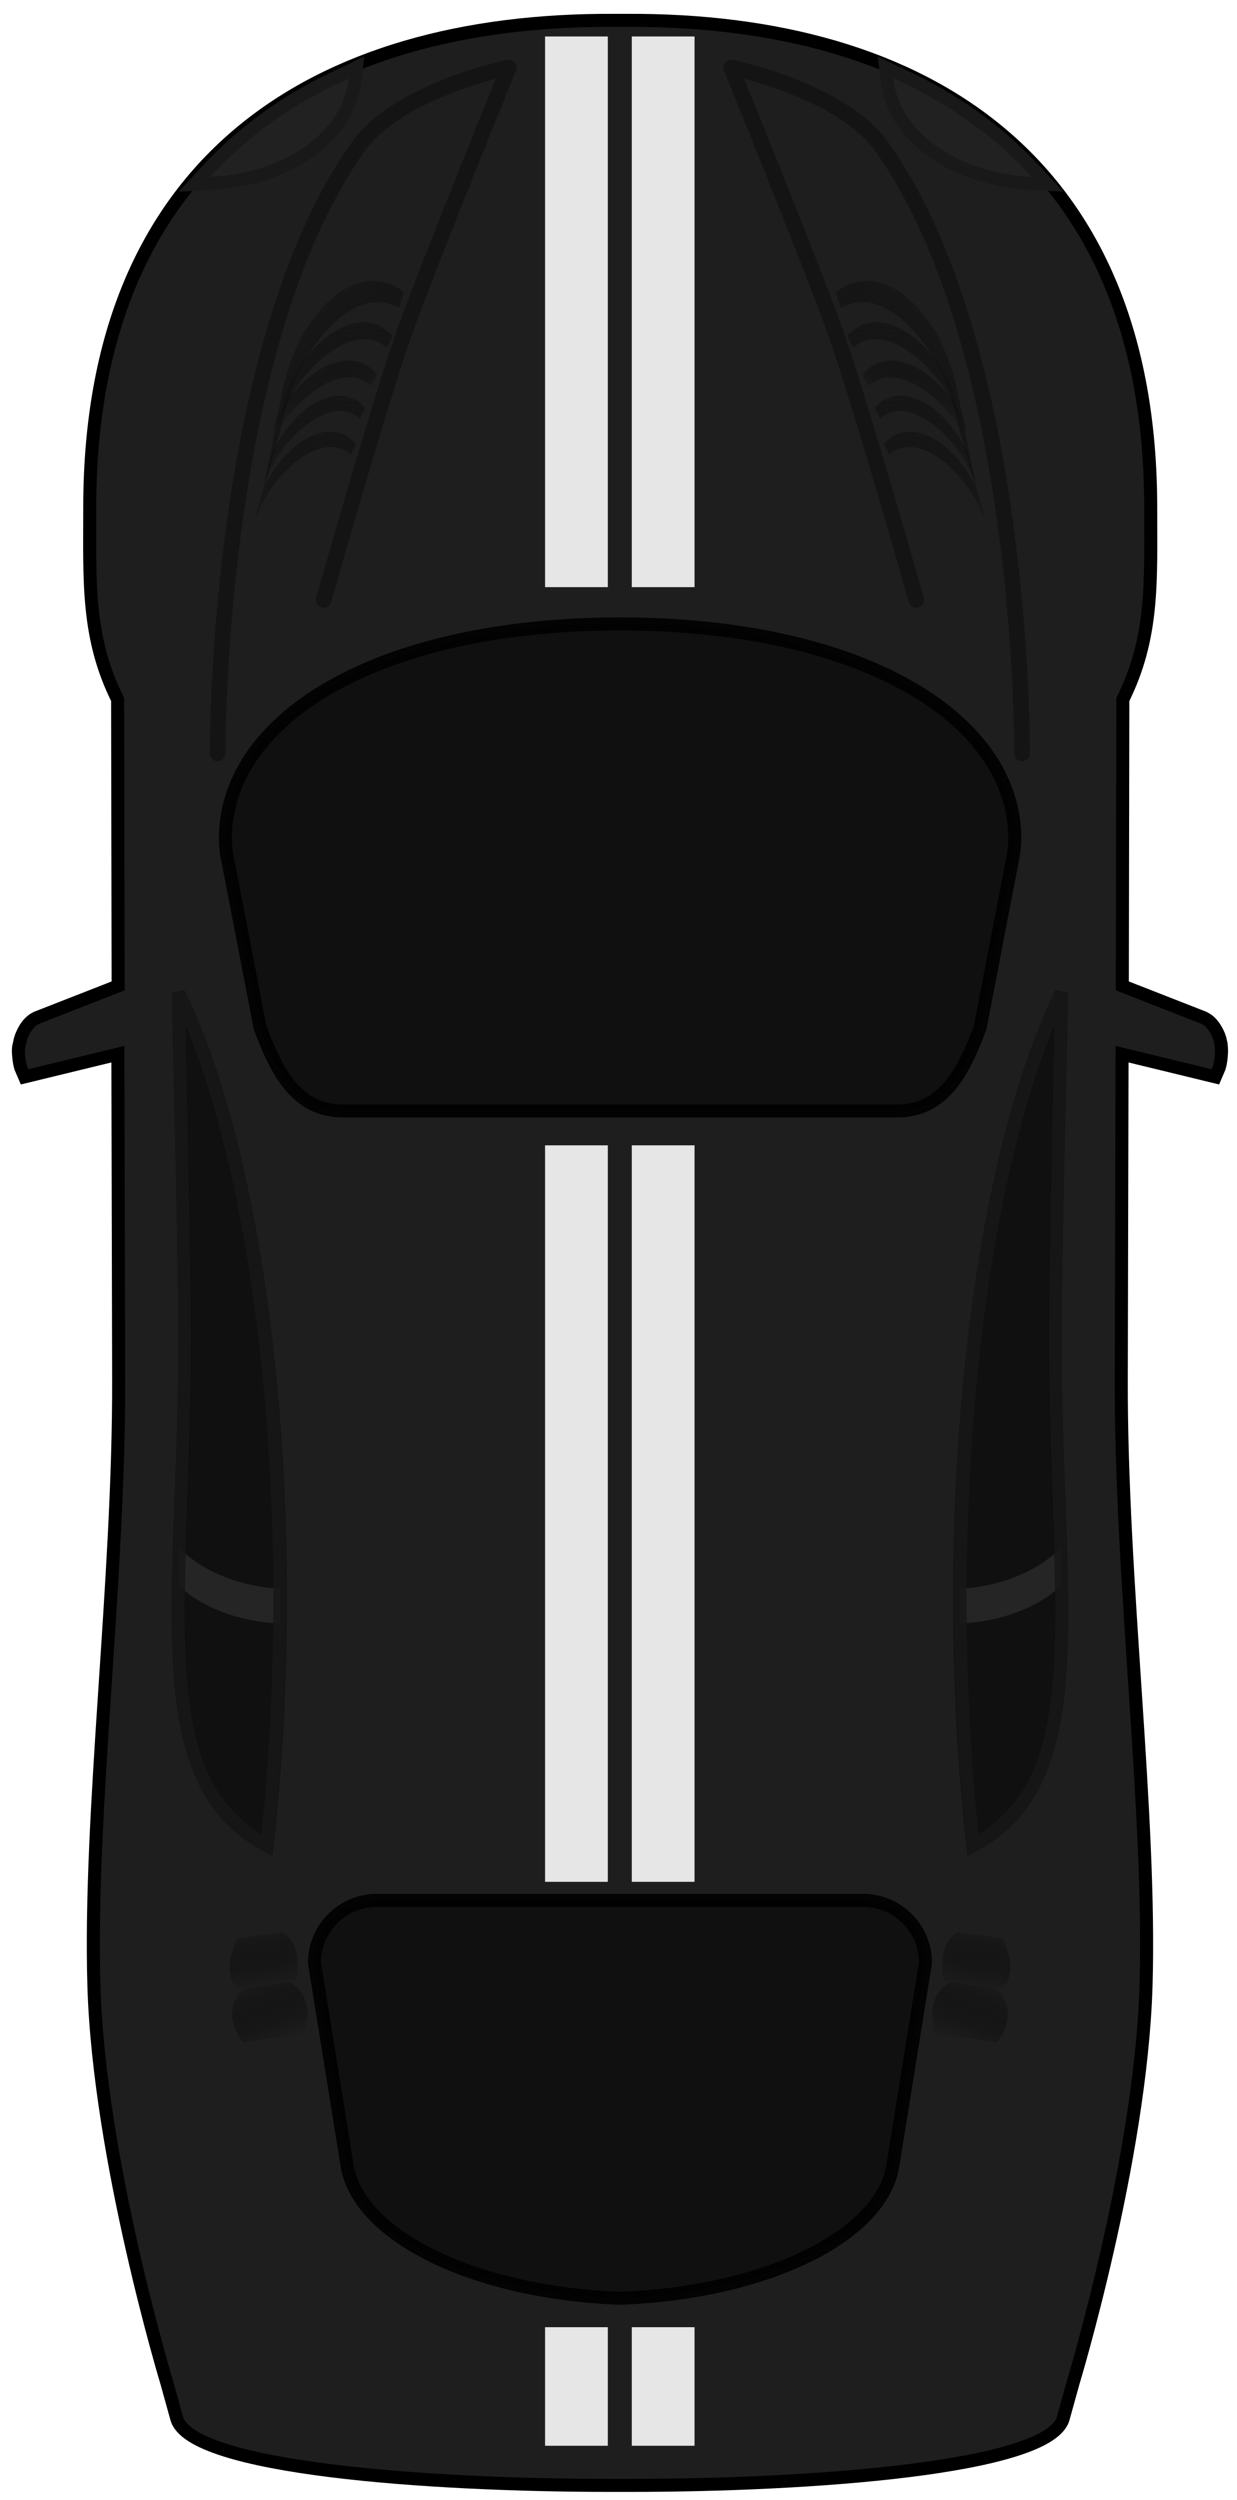 <?xml version="1.0" encoding="utf-8"?>
<!-- Generator: Adobe Illustrator 24.3.0, SVG Export Plug-In . SVG Version: 6.00 Build 0)  -->
<svg version="1.1"
	 id="car-style-1" inkscape:version="0.91 r13725" sodipodi:docname="stripes.svg" xmlns:cc="http://creativecommons.org/ns#" xmlns:dc="http://purl.org/dc/elements/1.1/" xmlns:inkscape="http://www.inkscape.org/namespaces/inkscape" xmlns:rdf="http://www.w3.org/1999/02/22-rdf-syntax-ns#" xmlns:sodipodi="http://sodipodi.sourceforge.net/DTD/sodipodi-0.dtd" xmlns:svg="http://www.w3.org/2000/svg"
	 xmlns="http://www.w3.org/2000/svg" xmlns:xlink="http://www.w3.org/1999/xlink" x="0px" y="0px" viewBox="0 0 475 959.3"
	 style="enable-background:new 0 0 475 959.3;" xml:space="preserve">
<style type="text/css">
	.st0{fill:#1E1E1E;fill-opacity:0.996;stroke:#000000;stroke-width:5;stroke-miterlimit:10;}
	.st1{opacity:0.9;fill:#0F0F0F;fill-opacity:0.996;stroke:#000000;stroke-width:5;enable-background:new    ;}
	.st2{opacity:0.5;fill:#3C3C3C;fill-opacity:0.996;enable-background:new    ;}
	.st3{fill:#212121;stroke:#191919;stroke-width:5;}
	.st4{fill:none;stroke:#141414;stroke-width:6;stroke-linecap:round;stroke-linejoin:round;enable-background:new    ;}
	.st5{fill:url(#path3757_1_);}
	.st6{fill:url(#path3787_1_);}
	.st7{fill:url(#path3752_1_);}
	.st8{fill:url(#path3735_1_);}
	.st9{fill:url(#path3783_1_);}
	.st10{fill:url(#path3799_1_);}
	.st11{fill:url(#path3803_1_);}
	.st12{fill:url(#rect3861_1_);}
	.st13{fill:url(#path3864_1_);}
	.st14{opacity:0.9;fill:#191919;enable-background:new    ;}
	.st15{fill:url(#path4165_1_);}
	.st16{fill:url(#path4167_1_);}
	.st17{fill:url(#path4169_1_);}
	.st18{fill:url(#path4171_1_);}
	.st19{fill:url(#path4173_1_);}
	.st20{fill:url(#path4175_1_);}
	.st21{fill:url(#path4177_1_);}
	.st22{fill:url(#path4179_1_);}
	.st23{fill:url(#path4181_1_);}
	.st24{fill:#E6E6E6;}
</style>
<g>
	<g id="layer1" transform="translate(-52.937 -486.69)">
		<g id="g3890">
			<path id="car-color" class="st0" d="M60,889.9c0,1.5,0.3,4.7,0.9,6.5l1.5,3.5l35.8-8.7l0.3,124.8c0.2,78-11.5,166.5-9.5,232.9
				s28,152.1,28,152.1l3.8,13.7c5.3,19.3,97.4,25.7,166.8,25.7c1.1,0,2.3,0,3.4,0s2.3,0,3.4,0c69.4,0,161.5-6.5,166.8-25.7l3.8-13.7
				c0,0,26-85.7,28-152.1s-9.7-155-9.5-232.9l0.3-124.8l35.8,8.7l1.5-3.5c0.6-1.7,0.9-5,0.9-6.5c0-0.8-0.1-1.8-0.2-2.7
				c-0.1-0.3-0.1-0.6-0.2-0.9c-0.1-0.3-0.2-0.6-0.2-0.9c-0.2-0.6-0.4-1.3-0.7-1.9c-0.8-1.8-1.9-3.5-3.3-4.8l0,0
				c-0.7-0.6-1.5-1.1-2.3-1.5L483.9,865l0.2-109.9c11.9-23.9,10.7-45.5,10.7-73.6c0-133.2-86.6-187.6-201.4-187c-0.8,0-1.6,0-2.3,0
				c-0.8,0-1.6,0-2.3,0c-114.8-0.6-201.4,53.7-201.4,187c0,28.1-1.2,49.7,10.7,73.6L98.3,865l-31.2,12.2c-0.8,0.4-1.6,0.8-2.3,1.5
				l0,0c-1.4,1.2-2.5,3-3.3,4.8c-0.3,0.6-0.5,1.2-0.7,1.9c-0.1,0.3-0.2,0.6-0.2,0.9c-0.1,0.3-0.2,0.6-0.2,0.9
				C60.1,888.1,60,889,60,889.9L60,889.9z"/>
			<path id="path3643" class="st1" d="M421.5,1100.1c0,33.4,1.8,65.3,5.1,94.8c48.7-25.7,30.3-98,31.5-205.6
				c0.6-49.7,1.9-89.5,2.4-121.5C437.2,914.9,421.5,1001.3,421.5,1100.1L421.5,1100.1z"/>
			<path id="path3658" class="st2" d="M421.5,1100.1c0,3.2,0,6.4,0.1,9.6c16.2-0.8,30.3-6.4,38.8-14.6c-0.1-4.7-0.2-9.5-0.3-14.4
				c-8.2,8.6-22.2,14.6-38.6,15.7C421.5,1097.6,421.5,1098.8,421.5,1100.1L421.5,1100.1z"/>
			<path id="path3707" class="st3" d="M393,512.6l0.6,5.1c2.5,21.5,26,37.7,54.5,39.3l7.1,0.4l-4.8-5.2
				c-14.7-15.9-32.5-28.3-52.8-37.4L393,512.6L393,512.6z"/>
			<path id="path3715" class="st4" d="M404.8,716.9c0,0-22.6-79.7-32-105.4c-9.8-26.8-39.1-98.9-39.1-98.9s42.5,8.7,57.9,30.5
				c54.9,77.2,53.8,232.7,53.8,232.7"/>
			
				<linearGradient id="path3757_1_" gradientUnits="userSpaceOnUse" x1="887.501" y1="-130.593" x2="864.331" y2="-122.973" gradientTransform="matrix(4.489659e-11 -1 -1 -4.489659e-11 282.953 1510.802)">
				<stop  offset="0" style="stop-color:#1A1A1A"/>
				<stop  offset="1" style="stop-color:#000000;stop-opacity:0"/>
			</linearGradient>
			<path id="path3757" class="st5" d="M384.1,630.4l2.3,4.4c1.2-1,2.4-1.8,3.8-2.4c11.7-4.8,29.2,10.7,35.8,26.9
				c0.2,0.5,0.8,1.8,1.7,3.4l-3.9-13.6c-8.5-17.3-23.1-27.5-34-23C387.7,627.1,385.7,628.5,384.1,630.4L384.1,630.4z"/>
			
				<linearGradient id="path3787_1_" gradientUnits="userSpaceOnUse" x1="906.63" y1="182.255" x2="894.87" y2="182.195" gradientTransform="matrix(4.489659e-11 -1 -1 -4.489659e-11 583.515 1497.672)">
				<stop  offset="0" style="stop-color:#1A1A1A"/>
				<stop  offset="1" style="stop-color:#000000;stop-opacity:0"/>
			</linearGradient>
			<path id="path3787" class="st6" d="M379.7,621.9l2.3,4.4c1.2-1,2.4-1.8,3.8-2.4c11.7-4.8,29.2,10.7,35.8,26.9
				c0.2,0.5,0.8,1.8,1.7,3.4l-3.9-13.6c-8.5-17.3-23.1-27.5-34-23C383.2,618.5,381.3,619.9,379.7,621.9L379.7,621.9z"/>
			
				<linearGradient id="path3752_1_" gradientUnits="userSpaceOnUse" x1="898.303" y1="178.622" x2="834.223" y2="184.212" gradientTransform="matrix(4.489659e-11 -1 -1 -4.489659e-11 582.095 1491.485)">
				<stop  offset="0" style="stop-color:#1A1A1A"/>
				<stop  offset="1" style="stop-color:#000000;stop-opacity:0"/>
			</linearGradient>
			<path id="path3752" class="st7" d="M378.3,615.7l2.3,4.4c1.2-1,2.4-1.8,3.8-2.4c11.7-4.8,29.2,10.7,35.8,26.9
				c0.2,0.5,0.8,1.8,1.7,3.4l-3.9-13.6c-8.5-17.3-23.1-27.5-34-23C381.8,612.3,379.8,613.8,378.3,615.7L378.3,615.7z"/>
			
				<linearGradient id="path3735_1_" gradientUnits="userSpaceOnUse" x1="905.927" y1="157.848" x2="892.467" y2="164.878" gradientTransform="matrix(4.489659e-11 -1 -1 -4.489659e-11 583.515 1497.672)">
				<stop  offset="0" style="stop-color:#1A1A1A"/>
				<stop  offset="1" style="stop-color:#000000;stop-opacity:0"/>
			</linearGradient>
			<path id="path3735" class="st8" d="M374,598.7l1.8,6.2c1.7-1,3.5-1.7,5.5-2c16-3.1,34.3,21,38.5,43c0.6,3.4,8.6,28.9,8.8,32.2
				l0,0l-8-41.4c-5.5-26.3-22.4-44.9-38.2-41.9C379.3,595.4,376.5,596.7,374,598.7L374,598.7z"/>
			
				<linearGradient id="path3783_1_" gradientUnits="userSpaceOnUse" x1="884.117" y1="153.898" x2="839.397" y2="204.868" gradientTransform="matrix(4.489659e-11 -1 -1 -4.489659e-11 583.515 1497.672)">
				<stop  offset="0" style="stop-color:#1A1A1A"/>
				<stop  offset="1" style="stop-color:#000000;stop-opacity:0"/>
			</linearGradient>
			<path id="path3783" class="st9" d="M374,598.7l1.8,6.2c1.7-1,3.5-1.7,5.5-2c16-3.1,34.3,21,38.5,43c0.6,3.4,8.6,28.9,8.8,32.2
				l0,0l-8-41.4c-5.5-26.3-22.4-44.9-38.2-41.9C379.3,595.4,376.5,596.7,374,598.7L374,598.7z"/>
			
				<linearGradient id="path3799_1_" gradientUnits="userSpaceOnUse" x1="855.361" y1="102.36" x2="772.75" y2="101.11" gradientTransform="matrix(4.010613e-11 -0.893 -0.893 -4.010613e-11 499.061 1377.084)">
				<stop  offset="0" style="stop-color:#1A1A1A"/>
				<stop  offset="1" style="stop-color:#000000;stop-opacity:0"/>
			</linearGradient>
			<path id="path3799" class="st10" d="M388.8,643.3l2.1,4c1-0.9,2.2-1.6,3.4-2.1c10.5-4.3,26.1,9.6,32,24c0.2,0.5,0.8,1.6,1.5,3
				l-3.5-12.2c-7.6-15.5-20.6-24.5-30.4-20.5C391.9,640.3,390.2,641.6,388.8,643.3L388.8,643.3z"/>
			
				<linearGradient id="path3803_1_" gradientUnits="userSpaceOnUse" x1="847.067" y1="99.223" x2="779.307" y2="103.223" gradientTransform="matrix(4.010613e-11 -0.893 -0.893 -4.010613e-11 502.641 1390.891)">
				<stop  offset="0" style="stop-color:#1A1A1A"/>
				<stop  offset="1" style="stop-color:#000000;stop-opacity:0"/>
			</linearGradient>
			<path id="path3803" class="st11" d="M392.3,657.1l2.1,4c1-0.9,2.2-1.6,3.4-2.1c10.5-4.3,26.1,9.6,32,24c0.2,0.5,0.8,1.6,1.5,3
				l-3.5-12.2c-7.6-15.5-20.6-24.5-30.4-20.5C395.5,654.1,393.7,655.4,392.3,657.1L392.3,657.1z"/>
			
				<linearGradient id="rect3861_1_" gradientUnits="userSpaceOnUse" x1="344.581" y1="-207.776" x2="320.471" y2="-202.316" gradientTransform="matrix(0.138 -0.99 -0.99 -0.138 176.51 1560.341)">
				<stop  offset="0" style="stop-color:#1A1A1A"/>
				<stop  offset="1" style="stop-color:#000000;stop-opacity:0"/>
			</linearGradient>
			<path id="rect3861" class="st12" d="M412,1267.1c-2-8.3-1.5-15.5,5.8-19.8l17.9,2.5c6.2,6.9,5,13.8,0.2,20.6L412,1267.1
				L412,1267.1z"/>
			
				<linearGradient id="path3864_1_" gradientUnits="userSpaceOnUse" x1="353.971" y1="-205.236" x2="331.701" y2="-204.826" gradientTransform="matrix(0.138 -0.99 -0.99 -0.138 177.792 1550.081)">
				<stop  offset="0" style="stop-color:#1A1A1A"/>
				<stop  offset="1" style="stop-color:#000000;stop-opacity:0"/>
			</linearGradient>
			<path id="path3864" class="st13" d="M415.3,1246.9c-1.2-8.2-0.6-15.2,5.5-18.8l17,2.4c3,6.5,5.2,13,0.1,19.6L415.3,1246.9
				L415.3,1246.9z"/>
			<path id="path4025" class="st14" d="M419.1,1100.1c0,33.5,1.8,65.5,5.1,95.1l0.4,3.7l3.2-1.7c12.7-6.7,21.1-16.6,26.4-29.1
				s7.6-27.6,8.4-45.1c1.6-35-2.6-80-2-133.6c0.6-49.7,1.9-89.5,2.4-121.5l-4.8-1.1C434.6,914.5,419,1001,419.1,1100.1L419.1,1100.1
				z M424.1,1100.1c0-91.2,13.5-171.7,33.7-220.1c-0.6,30-1.6,65.2-2.1,109.3c-0.6,53.9,3.7,99,2,133.4c-0.8,17.2-3.1,31.8-8.1,43.4
				c-4.5,10.5-11.2,18.5-20.9,24.5C425.7,1162.3,424.1,1131.9,424.1,1100.1L424.1,1100.1z"/>
			<path id="rect2864" class="st1" d="M173.7,1239.9l12.5,77.7c4.4,27.1,48.8,48.9,104.8,51c56.1-2.1,100.5-23.8,104.8-51l12.5-77.7
				c0-13.3-10.7-24-24-24H197.7C184.4,1215.9,173.7,1226.6,173.7,1239.9L173.7,1239.9z"/>
			<path id="path3703" class="st1" d="M139.5,808.4c0,3,0.3,5.9,1,8.8l0,0l12.3,63.8c6.6,17.7,14.3,32,32,32h212.5
				c17.7,0,25.4-14.3,32-32l12.3-63.8l0,0c0.6-2.9,1-5.8,1-8.8c0-45.4-57.4-82.2-151.5-82.3C196.8,726.2,139.5,763,139.5,808.4
				L139.5,808.4z"/>
			<path id="path4157" class="st1" d="M160.5,1100.1c0,33.4-1.8,65.3-5.1,94.8c-48.7-25.7-30.3-98-31.5-205.6
				c-0.6-49.7-1.9-89.5-2.4-121.5C144.8,914.9,160.5,1001.3,160.5,1100.1L160.5,1100.1z"/>
			<path id="path4159" class="st2" d="M160.5,1100.1c0,3.2,0,6.4-0.1,9.6c-16.2-0.8-30.3-6.4-38.8-14.6c0.1-4.7,0.2-9.5,0.3-14.4
				c8.2,8.6,22.2,14.6,38.6,15.7C160.5,1097.6,160.4,1098.8,160.5,1100.1L160.5,1100.1z"/>
			<path id="path4161" class="st3" d="M189.8,512.6l-0.6,5.1c-2.5,21.5-26,37.7-54.5,39.3l-7.1,0.4l4.8-5.2
				c14.7-15.9,32.5-28.3,52.8-37.4L189.8,512.6L189.8,512.6z"/>
			<path id="path4163" class="st4" d="M177.2,716.9c0,0,22.6-79.7,32-105.4c9.8-26.8,39.1-98.9,39.1-98.9s-42.5,8.7-57.9,30.5
				c-54.9,77.2-53.9,232.7-53.9,232.7"/>
			
				<linearGradient id="path4165_1_" gradientUnits="userSpaceOnUse" x1="887.515" y1="1207.45" x2="864.345" y2="1215.07" gradientTransform="matrix(4.489659e-11 -1 1 4.489659e-11 -1039.1 1510.802)">
				<stop  offset="0" style="stop-color:#1A1A1A"/>
				<stop  offset="1" style="stop-color:#000000;stop-opacity:0"/>
			</linearGradient>
			<path id="path4165" class="st15" d="M197.8,630.4l-2.3,4.4c-1.2-1-2.4-1.8-3.8-2.4c-11.7-4.8-29.2,10.7-35.8,26.9
				c-0.2,0.5-0.8,1.8-1.7,3.4l3.9-13.6c8.5-17.3,23.1-27.5,34-23C194.3,627.1,196.3,628.5,197.8,630.4L197.8,630.4z"/>
			
				<linearGradient id="path4167_1_" gradientUnits="userSpaceOnUse" x1="906.629" y1="1520.34" x2="894.869" y2="1520.28" gradientTransform="matrix(4.489659e-11 -1 1 4.489659e-11 -1339.6 1497.672)">
				<stop  offset="0" style="stop-color:#1A1A1A"/>
				<stop  offset="1" style="stop-color:#000000;stop-opacity:0"/>
			</linearGradient>
			<path id="path4167" class="st16" d="M202.3,621.9l-2.3,4.4c-1.2-1-2.4-1.8-3.8-2.4c-11.7-4.8-29.2,10.7-35.8,26.9
				c-0.2,0.5-0.8,1.8-1.7,3.4l3.9-13.6c8.5-17.3,23.1-27.5,34-23C198.8,618.5,200.7,619.9,202.3,621.9L202.3,621.9z"/>
			
				<linearGradient id="path4169_1_" gradientUnits="userSpaceOnUse" x1="898.312" y1="1516.726" x2="834.232" y2="1522.316" gradientTransform="matrix(4.489659e-11 -1 1 4.489659e-11 -1338.2 1491.485)">
				<stop  offset="0" style="stop-color:#1A1A1A"/>
				<stop  offset="1" style="stop-color:#000000;stop-opacity:0"/>
			</linearGradient>
			<path id="path4169" class="st17" d="M203.7,615.7l-2.3,4.4c-1.2-1-2.4-1.8-3.8-2.4c-11.7-4.8-29.2,10.7-35.8,26.9
				c-0.2,0.5-0.8,1.8-1.7,3.4l3.9-13.6c8.5-17.3,23.1-27.5,34-23C200.2,612.3,202.1,613.8,203.7,615.7L203.7,615.7z"/>
			
				<linearGradient id="path4171_1_" gradientUnits="userSpaceOnUse" x1="905.962" y1="1495.915" x2="892.502" y2="1502.945" gradientTransform="matrix(4.489659e-11 -1 1 4.489659e-11 -1339.6 1497.672)">
				<stop  offset="0" style="stop-color:#1A1A1A"/>
				<stop  offset="1" style="stop-color:#000000;stop-opacity:0"/>
			</linearGradient>
			<path id="path4171" class="st18" d="M208,598.7l-1.8,6.2c-1.7-1-3.5-1.7-5.5-2c-16-3.1-34.3,21-38.5,43
				c-0.6,3.4-8.6,28.9-8.8,32.2l0,0l8-41.4c5.5-26.3,22.4-44.9,38.2-41.9C202.7,595.4,205.5,596.7,208,598.7L208,598.7z"/>
			
				<linearGradient id="path4173_1_" gradientUnits="userSpaceOnUse" x1="884.159" y1="1491.935" x2="839.439" y2="1542.905" gradientTransform="matrix(4.489659e-11 -1 1 4.489659e-11 -1339.6 1497.672)">
				<stop  offset="0" style="stop-color:#1A1A1A"/>
				<stop  offset="1" style="stop-color:#000000;stop-opacity:0"/>
			</linearGradient>
			<path id="path4173" class="st19" d="M208,598.7l-1.8,6.2c-1.7-1-3.5-1.7-5.5-2c-16-3.1-34.3,21-38.5,43
				c-0.6,3.4-8.6,28.9-8.8,32.2l0,0l8-41.4c5.5-26.3,22.4-44.9,38.2-41.9C202.7,595.4,205.5,596.7,208,598.7L208,598.7z"/>
			
				<linearGradient id="path4175_1_" gradientUnits="userSpaceOnUse" x1="855.358" y1="1600.317" x2="772.748" y2="1599.067" gradientTransform="matrix(4.010613e-11 -0.893 0.893 4.010613e-11 -1255.186 1377.084)">
				<stop  offset="0" style="stop-color:#1A1A1A"/>
				<stop  offset="1" style="stop-color:#000000;stop-opacity:0"/>
			</linearGradient>
			<path id="path4175" class="st20" d="M193.2,643.3l-2.1,4c-1-0.9-2.2-1.6-3.4-2.1c-10.5-4.3-26.1,9.6-32,24
				c-0.2,0.5-0.8,1.6-1.5,3l3.5-12.2c7.6-15.5,20.6-24.5,30.4-20.5C190.1,640.3,191.8,641.6,193.2,643.3L193.2,643.3z"/>
			
				<linearGradient id="path4177_1_" gradientUnits="userSpaceOnUse" x1="847.078" y1="1597.202" x2="779.318" y2="1601.202" gradientTransform="matrix(4.010613e-11 -0.893 0.893 4.010613e-11 -1258.786 1390.891)">
				<stop  offset="0" style="stop-color:#1A1A1A"/>
				<stop  offset="1" style="stop-color:#000000;stop-opacity:0"/>
			</linearGradient>
			<path id="path4177" class="st21" d="M189.7,657.1l-2.1,4c-1-0.9-2.2-1.6-3.4-2.1c-10.5-4.3-26.1,9.6-32,24
				c-0.2,0.5-0.8,1.6-1.5,3l3.5-12.2c7.6-15.5,20.6-24.5,30.4-20.5C186.5,654.1,188.2,655.4,189.7,657.1L189.7,657.1z"/>
			
				<linearGradient id="path4179_1_" gradientUnits="userSpaceOnUse" x1="159.95" y1="1117.535" x2="135.84" y2="1122.995" gradientTransform="matrix(-0.138 -0.99 0.99 -0.138 -932.59 1560.341)">
				<stop  offset="0" style="stop-color:#1A1A1A"/>
				<stop  offset="1" style="stop-color:#000000;stop-opacity:0"/>
			</linearGradient>
			<path id="path4179" class="st22" d="M170,1267.1c2-8.3,1.5-15.5-5.8-19.8l-17.9,2.5c-6.2,6.9-5,13.8-0.2,20.6L170,1267.1
				L170,1267.1z"/>
			
				<linearGradient id="path4181_1_" gradientUnits="userSpaceOnUse" x1="169.324" y1="1120.101" x2="147.054" y2="1120.511" gradientTransform="matrix(-0.138 -0.99 0.99 -0.138 -933.89 1550.081)">
				<stop  offset="0" style="stop-color:#1A1A1A"/>
				<stop  offset="1" style="stop-color:#000000;stop-opacity:0"/>
			</linearGradient>
			<path id="path4181" class="st23" d="M166.7,1246.9c1.2-8.2,0.6-15.2-5.5-18.8l-17,2.4c-3,6.5-5.2,13-0.1,19.6L166.7,1246.9
				L166.7,1246.9z"/>
			<path id="path4183" class="st14" d="M162.9,1100.1c0,33.5-1.8,65.5-5.1,95.1l-0.4,3.7l-3.2-1.7c-12.7-6.7-21.1-16.6-26.4-29.1
				c-5.3-12.5-7.6-27.6-8.4-45.1c-1.6-35,2.6-80,2-133.6c-0.6-49.7-1.9-89.5-2.4-121.5l4.8-1.1
				C147.4,914.5,162.9,1001.1,162.9,1100.1L162.9,1100.1z M157.9,1100.1c0-91.2-13.5-171.7-33.7-220.1c0.6,30,1.6,65.2,2.1,109.3
				c0.6,53.9-3.7,99-2,133.4c0.8,17.2,3.1,31.8,8.1,43.4c4.5,10.5,11.2,18.5,20.9,24.5C156.3,1162.3,157.9,1131.9,157.9,1100.1
				L157.9,1100.1z"/>
		</g>
	</g>
	<path id="line" class="st24" d="M209.3,938.5h24.1V893h-24.1V938.5z M209.3,722.1h24.1V439.5h-24.1V722.1z M209.3,225.3h24.1V14
		h-24.1V225.3z M242.6,938.5h24.1V893h-24.1V938.5z M242.6,722.1h24.1V439.5h-24.1V722.1z M242.6,225.3h24.1V14h-24.1V225.3z"/>
</g>
</svg>
